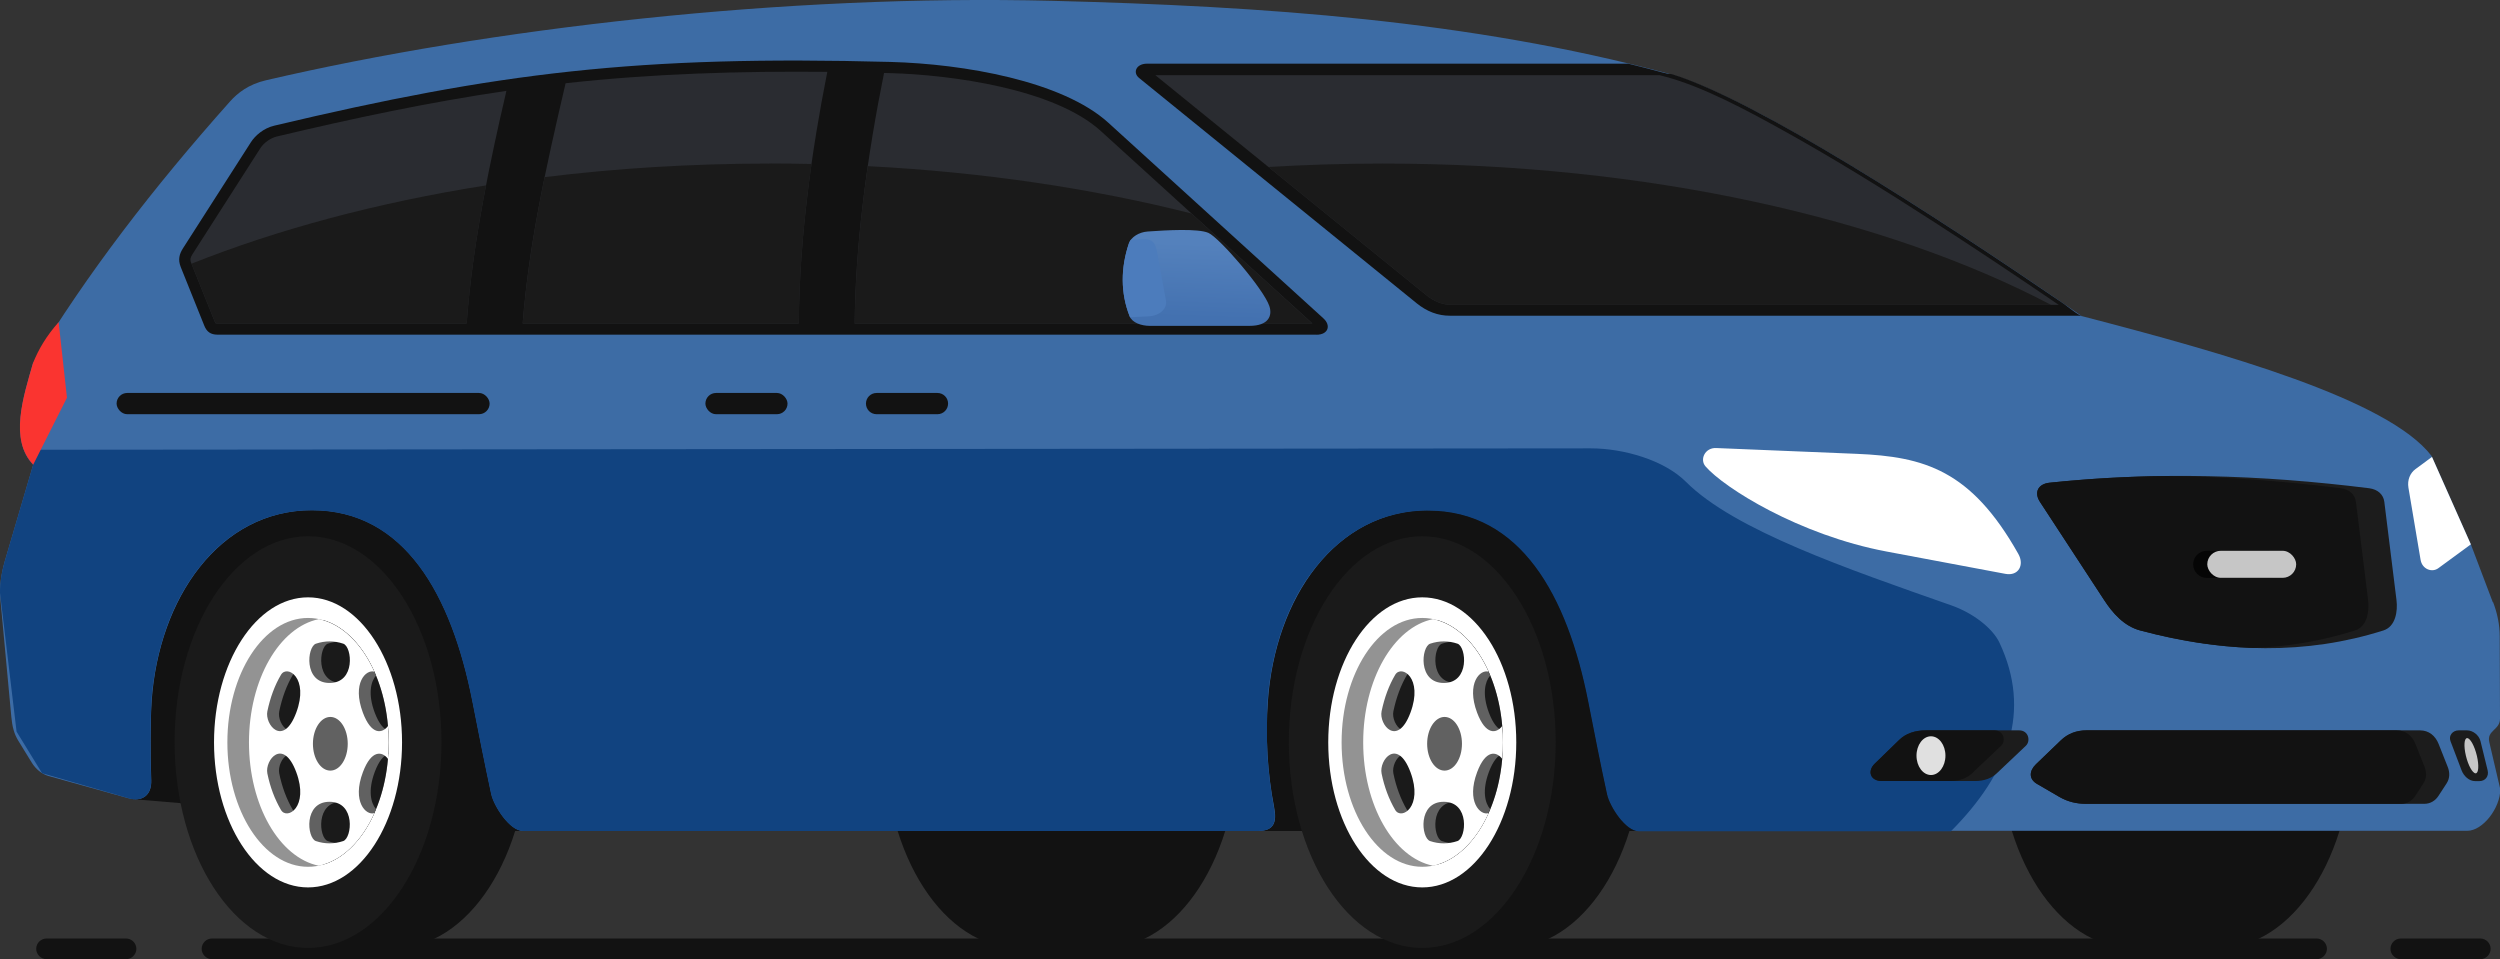 <?xml version="1.0" encoding="UTF-8"?>
<svg id="Capa_2" data-name="Capa 2" xmlns="http://www.w3.org/2000/svg" xmlns:xlink="http://www.w3.org/1999/xlink" viewBox="0 0 357.67 137.23">
  <rect x="0" y="0" width="357.67" height="137.23" fill="#333333" stroke="none"/>
  <defs>
    <style>
      .cls-1, .cls-2, .cls-3, .cls-4, .cls-5, .cls-6, .cls-7, .cls-8, .cls-9, .cls-10, .cls-11, .cls-12, .cls-13, .cls-14 {
        fill-rule: evenodd;
      }

      .cls-1, .cls-15 {
        fill: #c6c6c6;
      }

      .cls-2, .cls-16 {
        fill: #1a1a1a;
      }

      .cls-17, .cls-4 {
        fill: #fff;
      }

      .cls-3 {
        fill: url(#GradientFill_2);
      }

      .cls-5 {
        fill: #2a2c31;
      }

      .cls-6 {
        fill: #fa3430;
      }

      .cls-7 {
        fill: #616161;
      }

      .cls-8, .cls-18 {
        fill: #121212;
      }

      .cls-9 {
        fill: #4c7cbc;
      }

      .cls-10 {
        fill: #e0e0e0;
      }

      .cls-11 {
        fill: #1c1c1c;
      }

      .cls-19 {
        fill: #050505;
      }

      .cls-12 {
        fill: #939393;
      }

      .cls-13 {
        fill: #3d6ca5;
      }

      .cls-14 {
        fill: #114380;
      }
    </style>
    <linearGradient id="GradientFill_2" data-name="GradientFill 2" x1="171.45" y1="34.84" x2="171.08" y2="45.45" gradientUnits="userSpaceOnUse">
      <stop offset="0" stop-color="#5481bc"/>
      <stop offset="1" stop-color="#4371b0"/>
    </linearGradient>
  </defs>
  <g id="Layer_2" data-name="Layer 2">
    <g id="_8" data-name="8">
      <path class="cls-8" d="m331.43,134.27H30.33c-.81,0-1.48.66-1.48,1.48h0c0,.81.7,1.48,1.48,1.48h301.1c.77,0,1.48-.66,1.48-1.48h0c0-.81-.66-1.48-1.48-1.48h0Zm23.42,0h-11.37c-.81,0-1.48.66-1.48,1.48h0c0,.81.69,1.48,1.48,1.48h11.37c.79,0,1.48-.66,1.48-1.48h0c0-.81-.66-1.48-1.48-1.48h0Zm-336.83,0H6.66c-.81,0-1.48.66-1.48,1.48h0c0,.81.69,1.48,1.48,1.48h11.37c.78,0,1.48-.66,1.48-1.48h0c0-.81-.66-1.48-1.48-1.48Z"/>
      <path class="cls-8" d="m145.65,135.62h12.42c10.54,0,19.09-13.18,19.09-29.45s-8.55-29.45-19.09-29.45h-12.42c-10.54,0-19.09,13.18-19.09,29.45s8.55,29.45,19.09,29.45h0Zm159.41-58.9c-10.54,0-19.09,13.18-19.09,29.45s8.55,29.45,19.09,29.45h12.42c10.54,0,19.09-13.18,19.09-29.45s-8.55-29.45-19.09-29.45h-12.42Z"/>
      <polygon class="cls-8" points="269.92 118.89 73.07 118.89 18.87 114.32 9.41 111.53 15.56 69.85 269.92 71.1 269.92 118.89"/>
      <g>
        <path class="cls-8" d="m44.07,135.62h12.41c10.54,0,19.09-13.18,19.09-29.45s-8.55-29.45-19.09-29.45h-12.41c-11.48,0-11.86,58.9,0,58.9Z"/>
        <ellipse class="cls-16" cx="44.07" cy="106.17" rx="19.09" ry="29.45"/>
        <g>
          <path class="cls-4" d="m44.07,126.96c7.41,0,13.45-9.32,13.45-20.75s-6.04-20.75-13.45-20.75-13.45,9.32-13.45,20.75,6.04,20.75,13.45,20.75Z"/>
          <path class="cls-12" d="m44.07,124.01c6.35,0,11.54-7.99,11.54-17.8s-5.18-17.8-11.54-17.8-11.54,7.99-11.54,17.8,5.18,17.8,11.54,17.8Z"/>
          <path class="cls-2" d="m46.3,123.67c5.3-1.6,9.3-8.81,9.3-17.46s-4-15.86-9.3-17.46c-5.3,1.6-9.31,8.81-9.31,17.46s4,15.86,9.31,17.46Z"/>
          <path class="cls-7" d="m46.46,123.62c3.08-1,5.71-3.89,7.34-7.86-.75-.86-1.18-2.65-.19-5.31.61-1.63,1.3-2.38,1.94-2.58.03-.55.05-1.11.05-1.67s-.02-1.12-.05-1.67c-.64-.21-1.33-.96-1.94-2.58-1-2.66-.56-4.44.19-5.31-1.64-3.96-4.27-6.86-7.34-7.86-5.22,1.7-9.14,8.85-9.14,17.41s3.92,15.72,9.14,17.41h0Zm2.39-25.91c-3.75,0-3.22-5.2-1.95-5.62,1.3-.43,2.6-.44,3.91,0,1.28.43,1.79,5.62-1.95,5.62h0Zm-4.77,4.25c-1.87,5.01-4.53,1.7-4.13-.2.41-1.95,1.05-3.7,1.95-5.22.88-1.49,4.05.42,2.18,5.42h0Zm0,8.5c1.87,5.01-1.31,6.91-2.18,5.42-.89-1.53-1.55-3.26-1.95-5.22-.39-1.92,2.26-5.2,4.13-.2h0Zm4.77,4.25c3.75,0,3.22,5.2,1.95,5.62-1.3.43-2.6.44-3.91,0-1.27-.43-1.78-5.62,1.95-5.62Z"/>
          <path class="cls-4" d="m45.61,123.85c3.29-.68,6.15-3.5,7.95-7.52-1.19.39-3.23-1.63-1.64-5.86,1.22-3.25,2.76-3,3.59-1.9.07-.77.1-1.55.1-2.35s-.03-1.58-.1-2.35c-.83,1.1-2.37,1.34-3.59-1.9-1.59-4.24.45-6.25,1.64-5.87-1.81-4.02-4.66-6.84-7.95-7.52-5.64,1.16-9.99,8.62-9.99,17.64s4.35,16.48,9.99,17.64h0Zm1.54-26.14c-3.75,0-3.22-5.2-1.95-5.62,1.3-.43,2.6-.44,3.91,0,1.28.43,1.79,5.62-1.95,5.62h0Zm-4.77,4.25c-1.87,5.01-4.53,1.7-4.13-.2.41-1.95,1.05-3.7,1.95-5.22.88-1.49,4.05.42,2.18,5.42h0Zm0,8.5c1.87,5.01-1.31,6.91-2.18,5.42-.89-1.53-1.55-3.26-1.95-5.22-.39-1.92,2.26-5.2,4.13-.2h0Zm4.77,4.25c3.75,0,3.22,5.2,1.95,5.62-1.3.43-2.6.44-3.91,0-1.27-.43-1.78-5.62,1.95-5.62Z"/>
          <path class="cls-7" d="m47.26,102.57c-1.37,0-2.49,1.72-2.49,3.84s1.11,3.84,2.49,3.84,2.49-1.72,2.49-3.84-1.11-3.84-2.49-3.84Z"/>
        </g>
      </g>
      <g>
        <path class="cls-8" d="m203.48,135.62h12.42c10.54,0,19.09-13.18,19.09-29.45s-8.55-29.45-19.09-29.45h-12.42c-11.48,0-11.86,58.9,0,58.9Z"/>
        <ellipse class="cls-16" cx="203.48" cy="106.17" rx="19.09" ry="29.45"/>
        <g>
          <ellipse class="cls-17" cx="203.48" cy="106.21" rx="13.45" ry="20.75"/>
          <path class="cls-12" d="m203.48,124.01c6.35,0,11.54-7.99,11.54-17.8s-5.18-17.8-11.54-17.8-11.54,7.99-11.54,17.8,5.18,17.8,11.54,17.8Z"/>
          <path class="cls-2" d="m205.71,123.67c5.3-1.6,9.31-8.81,9.31-17.46s-4-15.86-9.31-17.46c-5.3,1.6-9.3,8.81-9.3,17.46s4,15.86,9.3,17.46Z"/>
          <path class="cls-7" d="m205.86,123.62c3.08-1,5.71-3.89,7.34-7.86-.75-.86-1.18-2.65-.19-5.31.61-1.63,1.3-2.38,1.94-2.58.03-.55.05-1.11.05-1.67s-.02-1.12-.05-1.67c-.64-.21-1.33-.96-1.94-2.58-.99-2.66-.56-4.44.19-5.31-1.64-3.96-4.27-6.86-7.34-7.86-5.22,1.7-9.14,8.85-9.14,17.41s3.92,15.72,9.14,17.41h0Zm2.39-25.91c-3.75,0-3.22-5.2-1.95-5.62,1.3-.43,2.6-.44,3.91,0,1.28.43,1.79,5.62-1.95,5.62h0Zm-4.77,4.25c-1.87,5.01-4.53,1.7-4.13-.2.41-1.95,1.05-3.7,1.95-5.22.88-1.49,4.05.42,2.18,5.42h0Zm0,8.5c1.87,5.01-1.31,6.91-2.18,5.42-.89-1.53-1.55-3.26-1.95-5.22-.39-1.92,2.26-5.2,4.13-.2h0Zm4.77,4.25c3.75,0,3.22,5.2,1.95,5.62-1.3.43-2.6.44-3.91,0-1.27-.43-1.78-5.62,1.95-5.62Z"/>
          <path class="cls-4" d="m205.02,123.85c3.29-.68,6.15-3.5,7.95-7.52-1.19.39-3.22-1.63-1.64-5.86,1.22-3.25,2.76-3,3.59-1.9.07-.77.1-1.55.1-2.35s-.03-1.58-.1-2.35c-.83,1.1-2.37,1.34-3.59-1.9-1.59-4.24.45-6.25,1.64-5.87-1.81-4.02-4.66-6.84-7.95-7.52-5.64,1.16-9.99,8.62-9.99,17.64s4.35,16.48,9.99,17.64h0Zm1.54-26.14c-3.75,0-3.22-5.2-1.95-5.62,1.3-.43,2.6-.44,3.91,0,1.27.43,1.79,5.62-1.95,5.62h0Zm-4.77,4.25c-1.87,5.01-4.53,1.7-4.13-.2.41-1.95,1.05-3.7,1.95-5.22.88-1.49,4.05.42,2.18,5.42h0Zm0,8.5c1.87,5.01-1.31,6.91-2.18,5.42-.89-1.53-1.55-3.26-1.95-5.22-.39-1.92,2.26-5.2,4.13-.2h0Zm4.77,4.25c3.75,0,3.22,5.2,1.95,5.62-1.3.43-2.6.44-3.91,0-1.28-.43-1.79-5.62,1.95-5.62Z"/>
          <path class="cls-7" d="m206.67,102.57c-1.37,0-2.49,1.72-2.49,3.84s1.11,3.84,2.49,3.84,2.49-1.72,2.49-3.84-1.11-3.84-2.49-3.84Z"/>
        </g>
      </g>
      <path class="cls-13" d="m356.64,86.16l-3.14-8.28-5.62-12.65c-6.2-8.07-29.36-14.64-50.06-20.01-19.03-13.1-47.08-31.45-59.39-34.75C210.24,2.93,180.83.89,150.6.12c-38.27-.97-80.47,3.9-112.53,11.36-2.51.58-4.08,1.82-5.19,3.07-10.92,12.25-20.54,24.73-28.16,37.41-1.27,4.44-3.44,10.91.03,14.53l-4.07,13.83c-.52,1.78-.79,3.66-.62,5.48l1.56,16.75c.13,1.4.4,2.45.99,3.41l1.93,3.14c.57.93,1.43,1.65,2.44,1.93l11.39,3.17c2.06.57,3.35-.51,3.27-2.57-.14-3.69-.12-8.8.06-11.35,1.02-14.65,9.66-27.29,22.95-27.29s19.96,12.16,22.95,27.29c.88,4.46,1.75,8.89,2.7,13.3.38,1.75,2.65,5.29,4.55,5.29h105.16c2.16,0,2.73-1.1,2.27-3.43-.96-4.91-1.24-10.04-.88-15.17,1.03-14.65,9.66-27.29,22.95-27.29s19.96,12.16,22.95,27.29c.88,4.47,1.74,8.89,2.7,13.3.38,1.76,2.65,5.29,4.55,5.29h118.45c2.2,0,4.72-3.25,4.71-5.95l-1.57-6.73c-.4-1.7,1.53-1.72,1.53-3.36l-.04-11.74c0-1.74-.35-3.36-.95-4.94Z"/>
      <path class="cls-8" d="m297.81,45.23l-.04-.02-.04-.02-.04-.02-.04-.03-.04-.02-.04-.02-.04-.03-.04-.02-.04-.02-.04-.03-.04-.02-.04-.02-.04-.03-.04-.02-.04-.03-.04-.02-.04-.03-.04-.03-.04-.02-.04-.03-.04-.02-.04-.03-.04-.03-.04-.03-.03-.02h0s-.04-.03-.04-.03l-.04-.03-.04-.03-.04-.02-.04-.03-.04-.03-.04-.03-.04-.03-.04-.03-.04-.03-.04-.03-.04-.03-.04-.03-.04-.03-.04-.03-.04-.03-.04-.03-.04-.03-.04-.03-.04-.03-.04-.03-.04-.03-.04-.03-.04-.03-.03-.02h0s-.04-.03-.04-.03l-.04-.03-.04-.03-.04-.03-.04-.03-.04-.03-.04-.03-.04-.03-.04-.03-.04-.03-.04-.03-.04-.03-.04-.03-.04-.03c-18.41-12.59-43.8-29.05-56.05-32.85h-.02s-.02-.01-.02-.01h-.02s-.02,0-.02,0h-.02s-.02-.01-.02-.01h-.02s-.02,0-.02,0h-.02s-.02-.01-.02-.01h-.02s-.02,0-.02,0h-.02s-.02,0-.02,0h-.02s-.02,0-.02,0h-.02s-.02,0-.02,0h-.02s-.02,0-.02,0h-.02s-.02,0-.02,0l-.11-.03h-.02s-.02,0-.02,0h-.02s-.02,0-.02,0c-.15-.04-.29-.08-.43-.12h-.02s-.02,0-.02,0h-.01c-1.71-.46-3.42-.9-5.13-1.32h-68.86c-1.55,0-2.09,1.27-1.13,2.05l39.71,32.23c1.47,1.19,3.05,1.78,4.74,1.78h90.06Z"/>
      <path class="cls-5" d="m294.53,43.62h-86.78c-1.42,0-2.63-.53-3.72-1.42l-38.73-31.44h72.15l.84.22c5.42,1.45,11.78,4.89,16.69,7.61,7.42,4.11,14.68,8.62,21.8,13.22,5.97,3.85,11.88,7.8,17.75,11.8Z"/>
      <path class="cls-2" d="m293.45,43.62h-85.7c-1.42,0-2.63-.53-3.72-1.42l-22.56-18.31c5.35-.32,10.81-.49,16.34-.49,37.9,0,71.99,7.8,95.64,20.22Z"/>
      <path class="cls-14" d="m3.39,64.31c.3.8.74,1.53,1.35,2.18l-4.07,13.83-.02.08C.23,81.84-.01,83.34,0,84.82l2.37,19.85,3.65,5.95,12.68,3.67c1.85.37,3-.71,2.92-2.65-.06-1.61-.09-3.49-.09-5.31,0-2.07.03-4.05.12-5.54v-.13s0-.02,0-.02v-.11s.01-.07.01-.07v-.05s.01-.12.01-.12c.02-.23.03-.46.05-.69h0c.02-.23.04-.46.06-.68.02-.23.05-.45.08-.68h0c.03-.23.06-.45.09-.68h0c.03-.22.06-.45.1-.67h0c.03-.22.07-.45.11-.67h0c.04-.22.08-.44.12-.66h0c.04-.22.08-.44.13-.66h0c.04-.22.09-.44.14-.65h0c.05-.22.1-.43.15-.65h0c.05-.22.11-.43.16-.64h0c.06-.21.11-.43.17-.64h0c.06-.21.12-.42.18-.63h0c.12-.42.26-.83.39-1.24h0c.07-.21.14-.41.21-.61h0c.07-.2.15-.4.22-.6h0c.08-.2.15-.4.23-.6h0c.08-.2.16-.39.24-.59h0c.08-.2.17-.39.25-.58h0c.26-.58.53-1.15.82-1.7h0c.1-.19.19-.37.29-.55h0c.1-.18.2-.36.3-.54h0c.2-.36.41-.71.63-1.06h0c.22-.35.44-.68.67-1.02h0c.11-.17.23-.33.35-.49h0c.12-.16.24-.32.36-.48h0c.24-.32.49-.63.74-.94h0c.13-.15.25-.3.38-.45h0c.13-.15.26-.3.39-.44h0c.13-.15.27-.29.4-.43h0c.14-.14.27-.28.41-.42h0c.14-.14.28-.27.42-.41h0c.14-.13.28-.26.43-.39h0c.14-.13.29-.26.44-.38h0c.15-.13.29-.25.44-.37h0c.15-.12.3-.24.45-.35h0c.15-.12.31-.23.46-.34h0c.15-.11.31-.22.47-.33.16-.11.32-.21.48-.31.16-.1.32-.2.49-.3h0c.16-.1.33-.19.49-.29h0c.17-.09.33-.18.5-.27h0c.17-.09.34-.17.51-.26h0c.17-.08.34-.16.52-.24h0c.17-.08.35-.15.52-.23.18-.07.35-.14.53-.21.18-.07.36-.13.54-.2h0c.18-.06.36-.12.55-.18.18-.06.37-.11.56-.16.19-.05.37-.1.56-.15.19-.05.38-.09.57-.13.19-.04.38-.08.58-.12.19-.04.39-.07.58-.1.2-.03.39-.06.59-.08.2-.02.4-.05.6-.06.2-.02.4-.03.61-.05.2-.01.41-.02.61-.03.21,0,.41,0,.62,0,13.29,0,19.96,12.16,22.95,27.29.88,4.46,1.75,8.89,2.7,13.3.38,1.75,2.65,5.29,4.55,5.29h105.16c2.13,0,2.71-1.06,2.3-3.31h0s-.02-.11-.02-.11h0s-.04-.24-.04-.24l-.04-.22h0s-.04-.23-.04-.23h0s-.04-.23-.04-.23h0s-.04-.23-.04-.23h0s-.04-.23-.04-.23h0s-.04-.23-.04-.23h0s-.07-.46-.07-.46h0s-.03-.23-.03-.23h0s-.07-.47-.07-.47h0s-.03-.23-.03-.23h0s-.03-.23-.03-.23h0s-.06-.47-.06-.47h0c-.07-.55-.13-1.1-.18-1.65h0s-.02-.24-.02-.24h0s-.02-.24-.02-.24h0s-.02-.24-.02-.24h0s-.02-.24-.02-.24h0s-.02-.24-.02-.24h0s-.02-.24-.02-.24h0s-.02-.24-.02-.24h0s-.01-.24-.01-.24h0s-.01-.24-.01-.24h0s-.03-.48-.03-.48h0s-.01-.24-.01-.24h0s-.01-.24-.01-.24h0s0-.24,0-.24h0s-.02-.48-.02-.48h0s0-.24,0-.24h0s0-.24,0-.24h0s0-.48,0-.48h0c0-.24,0-.48,0-.72v-.24h0s0-.24,0-.24h0s0-.24,0-.24h0s0-.24,0-.24h0s0-.24,0-.24h0s0-.24,0-.24h0s0-.24,0-.24h0s0-.24,0-.24h0s0-.24,0-.24h0s0-.24,0-.24h0s0-.24,0-.24h0s.01-.24.01-.24h0s.01-.24.01-.24h0s.01-.24.01-.24h0s.01-.24.01-.24h0s.01-.24.01-.24h0s.02-.24.02-.24l.02-.24c.02-.23.03-.46.05-.69.02-.23.04-.46.06-.68h0c.02-.23.05-.45.08-.68.03-.23.06-.45.09-.67.03-.22.06-.45.1-.67.03-.22.07-.44.11-.67.04-.22.08-.44.12-.66h0c.04-.22.08-.44.13-.66.04-.22.09-.44.14-.65s.1-.43.15-.65c.05-.21.11-.43.16-.64.06-.21.11-.43.17-.64h0c.06-.21.12-.42.18-.63h0c.06-.21.13-.42.19-.63.07-.21.13-.41.2-.62.07-.21.14-.41.21-.61.07-.2.15-.4.22-.6.08-.2.15-.4.23-.6h0c.08-.2.16-.39.24-.59h0c.08-.2.17-.39.25-.58.09-.19.17-.38.26-.57.09-.19.18-.38.27-.57.09-.19.19-.37.28-.56s.19-.37.29-.55h0c.1-.18.2-.36.3-.54.1-.18.21-.36.31-.53.1-.18.21-.35.32-.52.11-.17.22-.34.33-.51h0c.11-.17.22-.34.34-.5h0c.11-.17.23-.33.35-.49h0c.12-.16.24-.32.36-.48.12-.16.24-.32.37-.47.12-.16.25-.31.37-.46.13-.15.25-.3.38-.45.13-.15.26-.3.39-.44h0c.13-.14.27-.29.4-.43.14-.14.27-.28.41-.42.14-.14.28-.27.42-.4.14-.13.28-.26.43-.39.14-.13.29-.26.44-.38.15-.12.29-.25.44-.37.15-.12.3-.24.45-.35.15-.12.31-.23.46-.34.15-.11.31-.22.47-.33.16-.11.32-.21.48-.31h0c.16-.1.32-.2.48-.3.16-.1.33-.19.49-.29.17-.09.33-.18.5-.27.17-.09.34-.17.51-.26s.34-.17.52-.24c.17-.08.35-.15.52-.23.18-.07.35-.14.53-.21.18-.07.36-.13.54-.2.18-.06.36-.12.55-.18.18-.06.37-.11.56-.16.19-.05.37-.1.56-.15.19-.05.38-.09.57-.13.19-.04.38-.08.58-.12.19-.04.39-.07.58-.1.2-.03.39-.06.59-.08.2-.02.4-.05.6-.06.2-.02.4-.03.61-.05.2-.01.41-.02.61-.03.21,0,.41,0,.62,0,13.29,0,19.96,12.16,22.95,27.29.88,4.47,1.74,8.89,2.7,13.3.38,1.76,2.65,5.29,4.55,5.29h44.64c8.25-8.3,11.55-17.17,6.94-26.98-.96-2.05-3.76-4.24-6.87-5.33-14.85-5.22-31.07-10.76-37.98-17.68-3.11-3.11-8.93-4.79-13.61-4.79l-224.24.2Z"/>
      <path class="cls-4" d="m353.5,77.88l-5.56-12.51-2.37,1.75c-.76.56-1.18,1.55-1,2.65l1.74,10.33c.23,1.34,1.63,1.86,2.54,1.19l4.65-3.41Z"/>
      <path class="cls-8" d="m188.35,47.88H31.12c-1.01,0-1.55-.44-1.89-1.28l-3.37-8.39c-.42-1.05-.21-1.86.32-2.69l9.72-15.18c.58-.91,1.79-2,3.33-2.36,31.88-7.58,52.09-10.09,88.16-9.12,10.49.28,24.61,2.72,31.19,8.71l30.76,27.98c1.12,1.02.69,2.34-1,2.34Z"/>
      <path class="cls-5" d="m187.77,46.28h-65.49c.05-5.76.5-11.7,1.22-17.65h0c.76-6.25,1.8-12.35,2.98-18.19l.86.02c8.79.24,23.52,2.25,30.16,8.29l30.27,27.53h0Zm-73.48,0h-39.51c.42-5.43,1.22-10.91,2.24-16.36,1.1-5.92,2.5-12.02,3.9-18.01,12.48-1.38,24.92-1.75,37.44-1.63-1.13,5.72-2.11,11.56-2.82,17.37v.02c-.75,6.15-1.22,12.4-1.26,18.61h0Zm-47.53,0H31.12c-.06,0-.22,0-.27-.03-.05-.04-.11-.19-.13-.25l-3.37-8.39c-.2-.5-.1-.78.18-1.23l9.72-15.18c.5-.78,1.45-1.45,2.35-1.67,10.88-2.59,21.79-4.91,32.85-6.53-1.16,5.01-2.3,10.15-3.29,15.48-1.1,5.93-1.97,11.89-2.4,17.8Z"/>
      <path class="cls-2" d="m187.77,46.28h-65.49c.05-5.76.5-11.7,1.22-17.65h0c.2-1.63.42-3.25.65-4.86,16.57.85,32.21,3.21,46.3,6.77l17.31,15.75h0Zm-77.62-22.88c-11.13,0-21.92.67-32.23,1.94-.32,1.54-.62,3.07-.9,4.58-1.01,5.45-1.82,10.93-2.24,16.36h39.51c.04-6.21.51-12.46,1.26-18.61v-.02c.17-1.39.36-2.79.56-4.19-1.98-.04-3.96-.07-5.96-.07h0Zm-40.61,3.12c-15.57,2.46-29.83,6.3-42.15,11.21l3.33,8.27c.02.06.09.2.13.25.06.03.21.03.27.03h35.65c.43-5.91,1.3-11.87,2.4-17.8.12-.66.25-1.31.37-1.96Z"/>
      <path class="cls-4" d="m245.52,64.1c-1.58-.07-2.38,1.62-1.52,2.62h0c2.62,3.04,13.36,9.83,25.93,12.19l16.98,3.19c1.88.35,2.74-1.27,1.85-2.85-6.76-12.01-13.47-13.92-23.13-14.32l-20.11-.83Z"/>
      <path class="cls-11" d="m293.23,69.06c15.17-1.59,30.07-1.16,45.71.79,1.25.16,2.05.9,2.18,1.95l1.74,14.04c.2,1.6-.12,3.81-1.88,4.36-10.97,3.48-22.55,3.28-34.78,0-2.33-.62-3.96-2.5-5.17-4.36l-9.18-14.04c-.87-1.33-.29-2.57,1.39-2.74Z"/>
      <path class="cls-8" d="m293.23,69.06c5.62-.59,11.21-.9,16.81-.96,8.17.09,16.4.69,24.84,1.75,1.25.16,2.05.9,2.18,1.95l1.74,14.04c.2,1.6-.12,3.81-1.88,4.36-4.76,1.51-9.64,2.33-14.63,2.5-5.23-.18-10.59-1.03-16.09-2.5-2.33-.62-3.96-2.5-5.17-4.36l-9.18-14.04c-.87-1.33-.29-2.57,1.39-2.74Z"/>
      <path class="cls-11" d="m346.23,104.49h-47.71c-1.45,0-2.68.47-3.67,1.42l-3.56,3.42c-1,.96-1.05,2.13.14,2.82l3.18,1.85c1.28.74,2.55,1,3.82,1h48.43c.83,0,1.55-.44,1.99-1.11l1.18-1.81c.48-.74.47-1.58.16-2.36l-1.3-3.28c-.46-1.16-1.38-1.95-2.68-1.95Z"/>
      <path class="cls-8" d="m342.91,104.49h-44.39c-1.45,0-2.68.47-3.67,1.42l-3.56,3.42c-1,.96-1.05,2.13.14,2.82l3.18,1.85c1.26.73,2.51.99,3.76,1h45.17c.83,0,1.56-.44,1.99-1.11l1.18-1.81c.48-.74.47-1.58.17-2.36l-1.3-3.28c-.46-1.16-1.38-1.95-2.68-1.95Z"/>
      <path class="cls-11" d="m288.87,104.49h-13.34c-1.54,0-2.87.45-3.81,1.37l-3.51,3.41c-1.08,1.05-.63,2.47,1.04,2.47h13.33c1.34,0,2.39-.43,3.09-1.1l4.16-3.94c.72-.68.41-2.21-.96-2.21Z"/>
      <path class="cls-8" d="m285.33,104.49h-9.81c-1.54,0-2.87.45-3.81,1.37l-3.51,3.41c-1.08,1.05-.63,2.47,1.04,2.47h9.8c1.34,0,2.39-.43,3.09-1.1l4.16-3.94c.72-.68.41-2.21-.96-2.21Z"/>
      <rect class="cls-18" x="100.92" y="56.22" width="11.75" height="3.04" rx="1.52" ry="1.52"/>
      <rect class="cls-18" x="16.68" y="56.22" width="53.37" height="3.04" rx="1.52" ry="1.52"/>
      <path class="cls-18" d="m125.41,56.22h8.71c.84,0,1.52.68,1.52,1.52h0c0,.84-.68,1.52-1.52,1.52h-8.71c-.84,0-1.52-.68-1.52-1.52h0c0-.84.68-1.52,1.52-1.52Z"/>
      <path class="cls-6" d="m4.72,51.96c.78-1.98,1.95-3.94,3.67-5.87l1.19,10.81-4.83,9.58c-3.46-3.61-1.4-9.7-.03-14.53Z"/>
      <path class="cls-19" d="m315.71,78.8h8.85c1.07,0,1.94.87,1.94,1.94h0c0,1.07-.87,1.94-1.94,1.94h-8.85c-1.07,0-1.94-.87-1.94-1.94h0c0-1.07.87-1.94,1.94-1.94Z"/>
      <rect class="cls-15" x="315.79" y="78.8" width="12.72" height="3.87" rx="1.94" ry="1.94"/>
      <path class="cls-10" d="m276.26,110.88c1.14,0,2.07-1.24,2.07-2.77s-.93-2.77-2.07-2.77-2.07,1.24-2.07,2.77.93,2.77,2.07,2.77Z"/>
      <path class="cls-11" d="m352.96,104.49h-1.2c-.85,0-1.48.73-1.17,1.55l1.58,4.16c.31.82,1.07,1.55,1.92,1.55h.64c.85,0,1.38-.7,1.17-1.55l-1.02-4.16c-.21-.85-1.07-1.55-1.93-1.55Z"/>
      <g>
        <path class="cls-3" d="m161.52,34.8c.29-.84,1.38-1.59,2.69-1.68,2.69-.19,7.15-.45,8.66.19,1.57.67,7.91,8.02,8.73,10.47.47,1.38-.1,2.84-2.84,2.84h-14.29c-1.16-.01-2.48-.43-2.86-1.38-1.32-3.34-1.28-6.95-.1-10.44Z"/>
        <path class="cls-9" d="m161.52,34.8c.06-.17.15-.34.27-.5l1.77-.08c1.59-.08,1.8.88,2.02,2.05l1.23,6.73c.21,1.17-.91,2.19-2.51,2.26l-2.62.13s-.04-.09-.06-.13c-1.32-3.34-1.28-6.95-.1-10.44Z"/>
      </g>
      <path class="cls-1" d="m352.97,105.6c.44,0,1.06,1.13,1.39,2.52.33,1.39.25,2.52-.18,2.52s-1.06-1.13-1.39-2.52c-.33-1.39-.25-2.52.18-2.52Z"/>
    </g>
  </g>
</svg>
